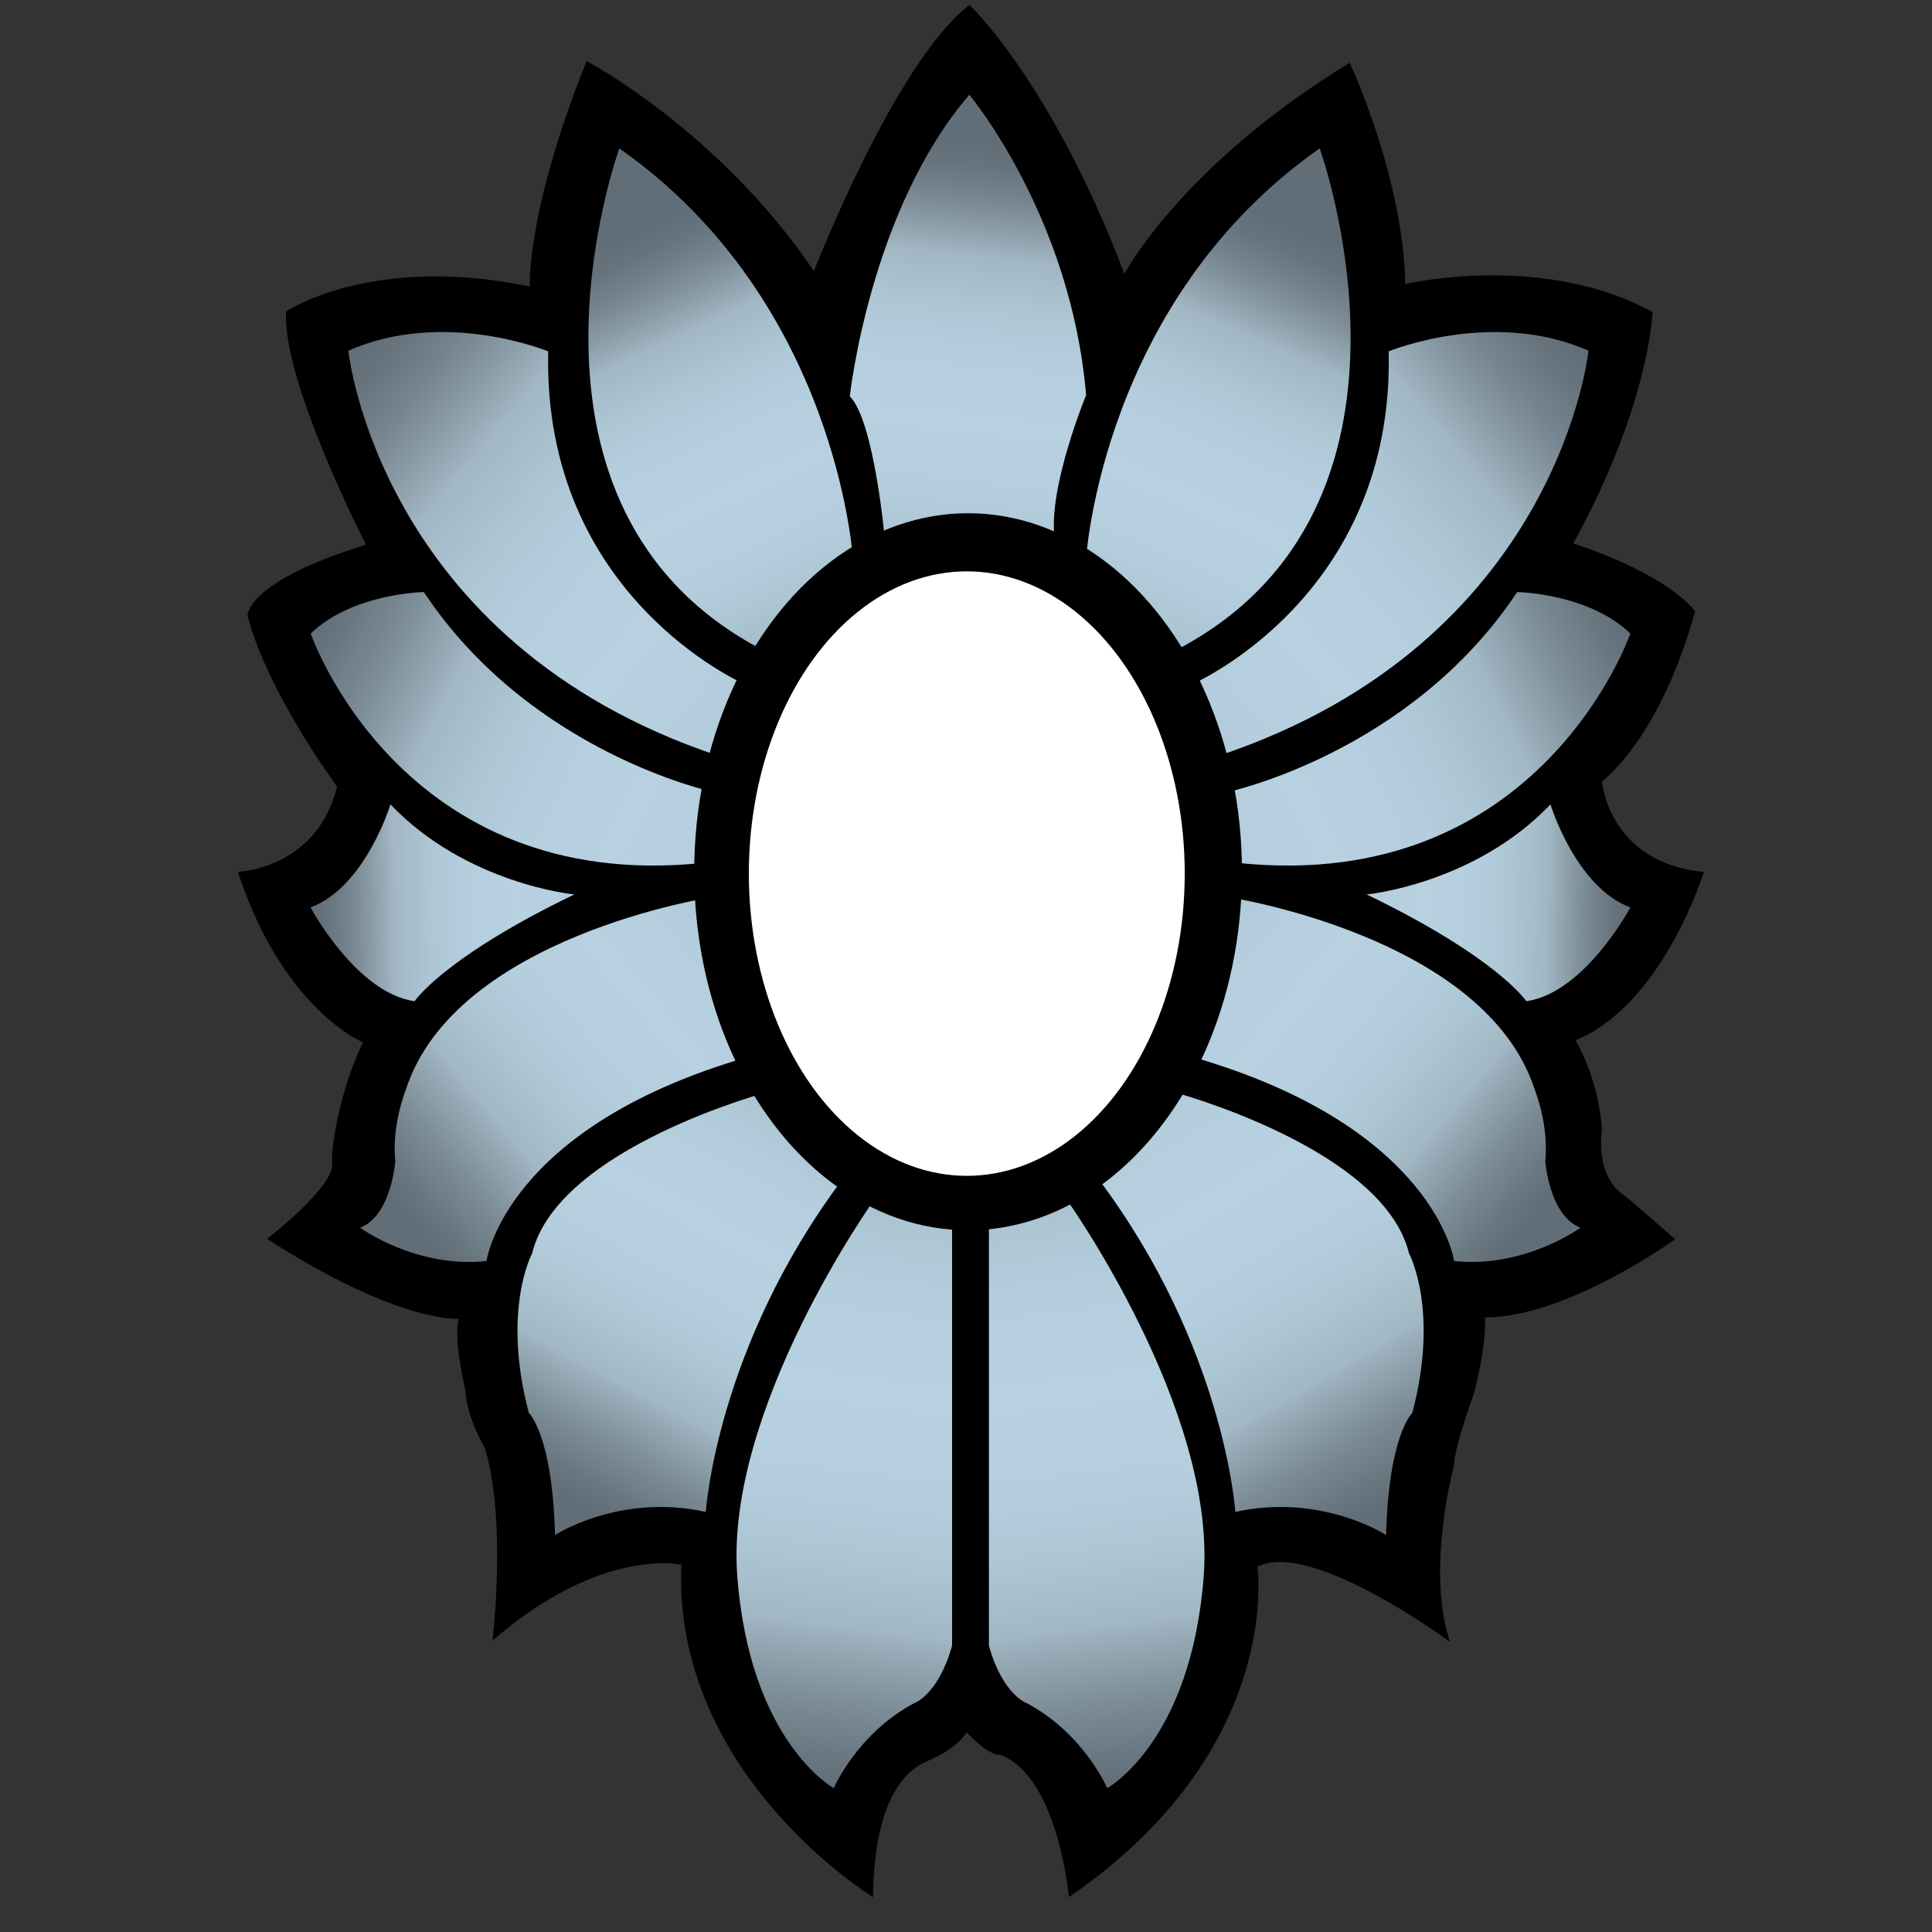 <?xml version="1.0" encoding="UTF-8" standalone="no"?>
<svg
   width="1000"
   height="1000"
   viewBox="0 0 1000 1000"
   version="1.1"
   xml:space="preserve"
   style="clip-rule:evenodd;fill-rule:evenodd;stroke-linejoin:round;stroke-miterlimit:2"
   id="svg258"
   xmlns="http://www.w3.org/2000/svg"
   xmlns:svg="http://www.w3.org/2000/svg">
    <rect x="0" y="0" width="1000" height="1000" fill="#333333" stroke="none"/>
    <g
   transform="translate(-1207.997)"
   id="g19">
        <g
   id="U"
   transform="translate(-0.333)">
            <rect
   x="1208.33"
   y="0"
   width="1000"
   height="1000"
   style="fill:none"
   id="rect1" />
            <g
   transform="translate(1208.33)"
   id="g1">
                <path
   d="m 500.26,896.664 c 0,0 -4.004,7.977 -20.458,14.958 -16.454,6.98 -27.424,28.991 -27.922,70.34 0,0 -103.711,-63.215 -99.224,-172.056 0,0 -41.384,-9.618 -97.727,39.245 0,0 7.479,-62.326 -3.989,-99.722 0,0 -9.473,-15.955 -9.972,-29.418 0,0 -6.482,-26.924 -3.49,-37.395 0,0 -31.243,2.493 -99.223,-41.385 0,0 34.733,-26.925 33.735,-38.891 -0.997,-11.967 6.482,-44.376 15.956,-62.825 0,0 -41.385,-16.631 -64.819,-88.254 0,0 40.886,-1.319 51.356,-44.199 0,0 -35.401,-47.368 -46.37,-88.254 0,0 -1.496,-17.451 61.329,-36.897 0,0 -43.379,-84.265 -41.385,-120.663 0,0 43.878,-29.917 126.148,-12.964 0,0 -1.994,-38.393 29.418,-116.674 0,0 68.31,35.899 117.672,108.696 0,0 41.722,-107.734 80.458,-137.784 0,0 42.65,39.953 80.248,139.25 0,0 29.283,-55.913 116.588,-109.265 0,0 27.765,59.034 28.734,114.511 0,0 70.97,-16.733 128.044,14.484 0,0 -1.52,48.13 -41.078,119.795 0,0 45.292,13.759 63.064,34.972 0,0 -14.333,59.335 -48.158,88.29 0,0 3.44,42.142 52.745,46.728 0,0 -21.213,68.798 -66.505,87.144 0,0 12.04,19.493 13.76,46.439 0,0 -4.366,24.339 12.524,34.551 l 25.334,21.996 c 0,0 -55.938,40.493 -98.453,40.493 0,0 1.394,11.152 -5.575,39.03 0,0 -10.455,28.575 -10.455,37.636 0,0 -14.636,53.665 -2.09,91.301 0,0 -71.09,-52.969 -99.665,-39.03 0,0 13.939,94.684 -97.574,171.115 0,0 -5.351,-62.218 -35.476,-73.679 0,0 -4.557,1.647 -17.505,-11.619 z"
   id="path1" />
            </g>
            <g
   transform="translate(1208.33)"
   id="g2">
                <path
   d="m 511.864,634.253 c 0,0 20.95,-1.209 40.289,-13.296 0,0 77.353,108.376 70.907,194.592 -6.446,86.217 -49.958,109.987 -49.958,109.987 0,0 -12.086,-28.202 -41.496,-43.914 0,0 -12.49,-4.029 -19.742,-29.813 z"
   style="fill:url(#_Linear1)"
   id="path2" />
            </g>
            <g
   transform="matrix(-1,0,0,1,2212.99,0)"
   id="g3">
                <path
   d="m 511.864,634.253 c 0,0 20.95,-1.209 40.289,-13.296 0,0 77.353,108.376 70.907,194.592 -6.446,86.217 -49.958,109.987 -49.958,109.987 0,0 -12.086,-28.202 -41.496,-43.914 0,0 -12.49,-4.029 -19.742,-29.813 z"
   style="fill:url(#_Linear2)"
   id="path3" />
            </g>
            <g
   transform="translate(1208.33)"
   id="g4">
                <path
   d="m 457.923,278.642 c 0,0 -5.423,-60.858 -18.076,-73.511 0,0 10.467,-96.409 61.873,-156.062 0,0 52.612,62.666 60.445,155.459 0,0 -19.884,48.205 -16.269,74.114 0,0 -45.191,-15.666 -87.973,0 z"
   style="fill:url(#_Linear3)"
   id="path4" />
            </g>
            <g
   transform="translate(1208.33)"
   id="g5">
                <path
   d="m 608.538,336.61 c 0,0 -18.028,-27.345 -46.373,-47.548 0,0 8.187,-133.342 120.899,-212.241 0,0 67.414,186.048 -74.526,259.789 z"
   style="fill:url(#_Linear4)"
   id="path5" />
            </g>
            <g
   transform="matrix(-1,0,0,1,2211.95,0)"
   id="g6">
                <path
   d="m 608.538,336.61 c 0,0 -18.028,-27.345 -46.373,-47.548 0,0 8.187,-133.342 120.899,-212.241 0,0 67.414,186.048 -74.526,259.789 z"
   style="fill:url(#_Linear5)"
   id="path6" />
            </g>
            <g
   transform="translate(1208.33)"
   id="g7">
                <path
   d="m 630.614,391.236 c 0,0 3.22,-6.995 -13.769,-36.975 0,0 104.931,-45.138 101.933,-172.386 0,0 53.964,-22.318 103.431,-0.332 0,0 -15.434,151.072 -191.595,209.693"
   style="fill:url(#_Linear6)"
   id="path7" />
            </g>
            <g
   transform="matrix(-1,0,0,1,2210.86,0)"
   id="g8">
                <path
   d="m 630.614,391.236 c 0,0 3.22,-6.995 -13.769,-36.975 0,0 104.931,-45.138 101.933,-172.386 0,0 53.964,-22.318 103.431,-0.332 0,0 -15.434,151.072 -191.595,209.693"
   style="fill:url(#_Linear7)"
   id="path8" />
            </g>
            <g
   transform="translate(1208.33)"
   id="g9">
                <path
   d="m 640.788,446.647 c 0,0 0.313,-28.536 -5.331,-36.689 0,0 94.562,-20.13 149.821,-103.495 0,0 36.68,0.477 58.593,21.437 0,0 -46.507,135.075 -203.083,118.747 z"
   style="fill:url(#_Linear8)"
   id="path9" />
            </g>
            <g
   transform="matrix(-1,0,0,1,2213,0)"
   id="g10">
                <path
   d="m 640.788,446.647 c 0,0 0.313,-28.536 -5.331,-36.689 0,0 94.562,-20.13 149.821,-103.495 0,0 36.68,0.477 58.593,21.437 0,0 -46.507,135.075 -203.083,118.747 z"
   style="fill:url(#_Linear9)"
   id="path10" />
            </g>
            <g
   transform="translate(1208.33)"
   id="g11">
                <path
   d="m 707.365,462.971 c 0,0 55.748,-5.287 95.156,-46.617 0,0 13.016,42.772 41.35,53.345 0,0 -23.568,44.214 -53.845,48.539 0,0 -14.898,-22.588 -82.661,-55.267 z"
   style="fill:url(#_Linear10)"
   id="path11" />
            </g>
            <g
   transform="matrix(-1,0,0,1,2212.95,0)"
   id="g12">
                <path
   d="m 707.365,462.971 c 0,0 55.748,-5.287 95.156,-46.617 0,0 13.016,42.772 41.35,53.345 0,0 -23.568,44.214 -53.845,48.539 0,0 -14.898,-22.588 -82.661,-55.267 z"
   style="fill:url(#_Linear11)"
   id="path12" />
            </g>
            <g
   transform="translate(1208.33)"
   id="g13">
                <path
   d="m 818.041,635.48 c 0,0 -29.019,21.15 -65.417,17.215 0,0 -9.398,-69.351 -135.779,-105.749 0,0 17.522,-14.756 18.612,-82.632 0,0 133.399,20.166 158.975,99.847 0,0 7.378,18.199 5.411,36.889 0,0 1.967,28.036 18.198,34.43 z"
   style="fill:url(#_Linear12)"
   id="path13" />
            </g>
            <g
   transform="matrix(-1,0,0,1,2212.78,0)"
   id="g14">
                <path
   d="m 818.041,635.48 c 0,0 -29.019,21.15 -65.417,17.215 0,0 -9.398,-69.351 -135.779,-105.749 0,0 17.522,-14.756 18.612,-82.632 0,0 133.399,20.166 158.975,99.847 0,0 7.378,18.199 5.411,36.889 0,0 1.967,28.036 18.198,34.43 z"
   style="fill:url(#_Linear13)"
   id="path14" />
            </g>
            <g
   transform="translate(1208.33)"
   id="g15">
                <path
   d="m 717.443,794.53 c 0,0 -33.279,-21.804 -78.038,-11.971 0,0 -5.427,-85.121 -70.837,-172.29 0,0 32.491,-23.469 38.049,-45.272 0,0 109.445,29.071 122.698,83.794 0,0 15.818,29.071 1.71,82.511 0,0 -12.2,11.086 -13.582,63.228 z"
   style="fill:url(#_Linear14)"
   id="path15" />
            </g>
            <g
   transform="matrix(-1,0,0,1,2213.06,0)"
   id="g16">
                <path
   d="m 717.443,794.53 c 0,0 -33.279,-21.804 -78.038,-11.971 0,0 -5.427,-85.121 -70.837,-172.29 0,0 32.491,-23.469 38.049,-45.272 0,0 109.445,29.071 122.698,83.794 0,0 15.818,29.071 1.71,82.511 0,0 -12.2,11.086 -13.582,63.228 z"
   style="fill:url(#_Linear15)"
   id="path16" />
            </g>
            <g
   transform="matrix(0.999,0,0,0.739,1082.57,-73.393)"
   id="g17">
                <ellipse
   cx="627.469"
   cy="709.899"
   rx="141.897"
   ry="251.11"
   id="ellipse16" />
            </g>
            <g
   transform="matrix(0.795,0,0,0.623,1209.9,9.905)"
   id="g18">
                <ellipse
   cx="627.469"
   cy="709.899"
   rx="141.897"
   ry="251.11"
   style="fill:#ffffff"
   id="ellipse17" />
            </g>
        </g>
    </g>
    <defs
   id="defs258">
        <linearGradient
   id="_Linear1"
   x1="0"
   y1="0"
   x2="1"
   y2="0"
   gradientUnits="userSpaceOnUse"
   gradientTransform="matrix(-51.209,-408.08,408.08,-51.209,573.782,925.536)"><stop
     offset="0"
     style="stop-color:rgb(98,110,119);stop-opacity:1"
     id="stop19" /><stop
     offset="0.04"
     style="stop-color:rgb(105,119,128);stop-opacity:1"
     id="stop20" /><stop
     offset="0.11"
     style="stop-color:rgb(125,142,152);stop-opacity:1"
     id="stop21" /><stop
     offset="0.2"
     style="stop-color:rgb(158,180,192);stop-opacity:1"
     id="stop22" /><stop
     offset="0.2"
     style="stop-color:rgb(161,183,195);stop-opacity:1"
     id="stop23" /><stop
     offset="0.29"
     style="stop-color:rgb(173,198,212);stop-opacity:1"
     id="stop24" /><stop
     offset="0.38"
     style="stop-color:rgb(181,206,222);stop-opacity:1"
     id="stop25" /><stop
     offset="0.5"
     style="stop-color:rgb(183,209,225);stop-opacity:1"
     id="stop26" /><stop
     offset="0.62"
     style="stop-color:rgb(181,206,222);stop-opacity:1"
     id="stop27" /><stop
     offset="0.71"
     style="stop-color:rgb(173,198,212);stop-opacity:1"
     id="stop28" /><stop
     offset="0.8"
     style="stop-color:rgb(161,183,195);stop-opacity:1"
     id="stop29" /><stop
     offset="0.8"
     style="stop-color:rgb(160,182,194);stop-opacity:1"
     id="stop30" /><stop
     offset="0.85"
     style="stop-color:rgb(139,157,168);stop-opacity:1"
     id="stop31" /><stop
     offset="0.91"
     style="stop-color:rgb(116,131,141);stop-opacity:1"
     id="stop32" /><stop
     offset="0.96"
     style="stop-color:rgb(103,116,125);stop-opacity:1"
     id="stop33" /><stop
     offset="1"
     style="stop-color:rgb(98,110,119);stop-opacity:1"
     id="stop34" /></linearGradient>
        <linearGradient
   id="_Linear2"
   x1="0"
   y1="0"
   x2="1"
   y2="0"
   gradientUnits="userSpaceOnUse"
   gradientTransform="matrix(-51.209,-408.08,408.08,-51.209,573.782,925.536)"><stop
     offset="0"
     style="stop-color:rgb(98,110,119);stop-opacity:1"
     id="stop35" /><stop
     offset="0.04"
     style="stop-color:rgb(105,119,128);stop-opacity:1"
     id="stop36" /><stop
     offset="0.11"
     style="stop-color:rgb(125,142,152);stop-opacity:1"
     id="stop37" /><stop
     offset="0.2"
     style="stop-color:rgb(158,180,192);stop-opacity:1"
     id="stop38" /><stop
     offset="0.2"
     style="stop-color:rgb(161,183,195);stop-opacity:1"
     id="stop39" /><stop
     offset="0.29"
     style="stop-color:rgb(173,198,212);stop-opacity:1"
     id="stop40" /><stop
     offset="0.38"
     style="stop-color:rgb(181,206,222);stop-opacity:1"
     id="stop41" /><stop
     offset="0.5"
     style="stop-color:rgb(183,209,225);stop-opacity:1"
     id="stop42" /><stop
     offset="0.62"
     style="stop-color:rgb(181,206,222);stop-opacity:1"
     id="stop43" /><stop
     offset="0.71"
     style="stop-color:rgb(173,198,212);stop-opacity:1"
     id="stop44" /><stop
     offset="0.8"
     style="stop-color:rgb(161,183,195);stop-opacity:1"
     id="stop45" /><stop
     offset="0.8"
     style="stop-color:rgb(160,182,194);stop-opacity:1"
     id="stop46" /><stop
     offset="0.85"
     style="stop-color:rgb(139,157,168);stop-opacity:1"
     id="stop47" /><stop
     offset="0.91"
     style="stop-color:rgb(116,131,141);stop-opacity:1"
     id="stop48" /><stop
     offset="0.96"
     style="stop-color:rgb(103,116,125);stop-opacity:1"
     id="stop49" /><stop
     offset="1"
     style="stop-color:rgb(98,110,119);stop-opacity:1"
     id="stop50" /></linearGradient>
        <linearGradient
   id="_Linear3"
   x1="0"
   y1="0"
   x2="1"
   y2="0"
   gradientUnits="userSpaceOnUse"
   gradientTransform="matrix(30.598,-287.284,287.284,30.598,500,364.106)"><stop
     offset="0"
     style="stop-color:rgb(98,110,119);stop-opacity:1"
     id="stop51" /><stop
     offset="0.04"
     style="stop-color:rgb(105,119,128);stop-opacity:1"
     id="stop52" /><stop
     offset="0.11"
     style="stop-color:rgb(125,142,152);stop-opacity:1"
     id="stop53" /><stop
     offset="0.2"
     style="stop-color:rgb(158,180,192);stop-opacity:1"
     id="stop54" /><stop
     offset="0.2"
     style="stop-color:rgb(161,183,195);stop-opacity:1"
     id="stop55" /><stop
     offset="0.29"
     style="stop-color:rgb(173,198,212);stop-opacity:1"
     id="stop56" /><stop
     offset="0.38"
     style="stop-color:rgb(181,206,222);stop-opacity:1"
     id="stop57" /><stop
     offset="0.5"
     style="stop-color:rgb(183,209,225);stop-opacity:1"
     id="stop58" /><stop
     offset="0.62"
     style="stop-color:rgb(181,206,222);stop-opacity:1"
     id="stop59" /><stop
     offset="0.71"
     style="stop-color:rgb(173,198,212);stop-opacity:1"
     id="stop60" /><stop
     offset="0.8"
     style="stop-color:rgb(161,183,195);stop-opacity:1"
     id="stop61" /><stop
     offset="0.8"
     style="stop-color:rgb(160,182,194);stop-opacity:1"
     id="stop62" /><stop
     offset="0.85"
     style="stop-color:rgb(139,157,168);stop-opacity:1"
     id="stop63" /><stop
     offset="0.91"
     style="stop-color:rgb(116,131,141);stop-opacity:1"
     id="stop64" /><stop
     offset="0.96"
     style="stop-color:rgb(103,116,125);stop-opacity:1"
     id="stop65" /><stop
     offset="1"
     style="stop-color:rgb(98,110,119);stop-opacity:1"
     id="stop66" /></linearGradient>
        <linearGradient
   id="_Linear4"
   x1="0"
   y1="0"
   x2="1"
   y2="0"
   gradientUnits="userSpaceOnUse"
   gradientTransform="matrix(119.676,-273.886,273.886,119.676,546.922,391.236)"><stop
     offset="0"
     style="stop-color:rgb(98,110,119);stop-opacity:1"
     id="stop67" /><stop
     offset="0.04"
     style="stop-color:rgb(105,119,128);stop-opacity:1"
     id="stop68" /><stop
     offset="0.11"
     style="stop-color:rgb(125,142,152);stop-opacity:1"
     id="stop69" /><stop
     offset="0.2"
     style="stop-color:rgb(158,180,192);stop-opacity:1"
     id="stop70" /><stop
     offset="0.2"
     style="stop-color:rgb(161,183,195);stop-opacity:1"
     id="stop71" /><stop
     offset="0.29"
     style="stop-color:rgb(173,198,212);stop-opacity:1"
     id="stop72" /><stop
     offset="0.38"
     style="stop-color:rgb(181,206,222);stop-opacity:1"
     id="stop73" /><stop
     offset="0.5"
     style="stop-color:rgb(183,209,225);stop-opacity:1"
     id="stop74" /><stop
     offset="0.62"
     style="stop-color:rgb(181,206,222);stop-opacity:1"
     id="stop75" /><stop
     offset="0.71"
     style="stop-color:rgb(173,198,212);stop-opacity:1"
     id="stop76" /><stop
     offset="0.8"
     style="stop-color:rgb(161,183,195);stop-opacity:1"
     id="stop77" /><stop
     offset="0.8"
     style="stop-color:rgb(160,182,194);stop-opacity:1"
     id="stop78" /><stop
     offset="0.85"
     style="stop-color:rgb(139,157,168);stop-opacity:1"
     id="stop79" /><stop
     offset="0.91"
     style="stop-color:rgb(116,131,141);stop-opacity:1"
     id="stop80" /><stop
     offset="0.96"
     style="stop-color:rgb(103,116,125);stop-opacity:1"
     id="stop81" /><stop
     offset="1"
     style="stop-color:rgb(98,110,119);stop-opacity:1"
     id="stop82" /></linearGradient>
        <linearGradient
   id="_Linear5"
   x1="0"
   y1="0"
   x2="1"
   y2="0"
   gradientUnits="userSpaceOnUse"
   gradientTransform="matrix(122,-258,258,122,544.598,375.35)"><stop
     offset="0"
     style="stop-color:rgb(98,110,119);stop-opacity:1"
     id="stop83" /><stop
     offset="0.04"
     style="stop-color:rgb(105,119,128);stop-opacity:1"
     id="stop84" /><stop
     offset="0.11"
     style="stop-color:rgb(125,142,152);stop-opacity:1"
     id="stop85" /><stop
     offset="0.2"
     style="stop-color:rgb(158,180,192);stop-opacity:1"
     id="stop86" /><stop
     offset="0.2"
     style="stop-color:rgb(161,183,195);stop-opacity:1"
     id="stop87" /><stop
     offset="0.29"
     style="stop-color:rgb(173,198,212);stop-opacity:1"
     id="stop88" /><stop
     offset="0.38"
     style="stop-color:rgb(181,206,222);stop-opacity:1"
     id="stop89" /><stop
     offset="0.5"
     style="stop-color:rgb(183,209,225);stop-opacity:1"
     id="stop90" /><stop
     offset="0.62"
     style="stop-color:rgb(181,206,222);stop-opacity:1"
     id="stop91" /><stop
     offset="0.71"
     style="stop-color:rgb(173,198,212);stop-opacity:1"
     id="stop92" /><stop
     offset="0.8"
     style="stop-color:rgb(161,183,195);stop-opacity:1"
     id="stop93" /><stop
     offset="0.8"
     style="stop-color:rgb(160,182,194);stop-opacity:1"
     id="stop94" /><stop
     offset="0.85"
     style="stop-color:rgb(139,157,168);stop-opacity:1"
     id="stop95" /><stop
     offset="0.91"
     style="stop-color:rgb(116,131,141);stop-opacity:1"
     id="stop96" /><stop
     offset="0.96"
     style="stop-color:rgb(103,116,125);stop-opacity:1"
     id="stop97" /><stop
     offset="1"
     style="stop-color:rgb(98,110,119);stop-opacity:1"
     id="stop98" /></linearGradient>
        <linearGradient
   id="_Linear6"
   x1="0"
   y1="0"
   x2="1"
   y2="0"
   gradientUnits="userSpaceOnUse"
   gradientTransform="matrix(321.203,-272,272,321.203,501.006,454.491)"><stop
     offset="0"
     style="stop-color:rgb(98,110,119);stop-opacity:1"
     id="stop99" /><stop
     offset="0.04"
     style="stop-color:rgb(105,119,128);stop-opacity:1"
     id="stop100" /><stop
     offset="0.11"
     style="stop-color:rgb(125,142,152);stop-opacity:1"
     id="stop101" /><stop
     offset="0.2"
     style="stop-color:rgb(158,180,192);stop-opacity:1"
     id="stop102" /><stop
     offset="0.2"
     style="stop-color:rgb(161,183,195);stop-opacity:1"
     id="stop103" /><stop
     offset="0.29"
     style="stop-color:rgb(173,198,212);stop-opacity:1"
     id="stop104" /><stop
     offset="0.38"
     style="stop-color:rgb(181,206,222);stop-opacity:1"
     id="stop105" /><stop
     offset="0.5"
     style="stop-color:rgb(183,209,225);stop-opacity:1"
     id="stop106" /><stop
     offset="0.62"
     style="stop-color:rgb(181,206,222);stop-opacity:1"
     id="stop107" /><stop
     offset="0.71"
     style="stop-color:rgb(173,198,212);stop-opacity:1"
     id="stop108" /><stop
     offset="0.8"
     style="stop-color:rgb(161,183,195);stop-opacity:1"
     id="stop109" /><stop
     offset="0.8"
     style="stop-color:rgb(160,182,194);stop-opacity:1"
     id="stop110" /><stop
     offset="0.85"
     style="stop-color:rgb(139,157,168);stop-opacity:1"
     id="stop111" /><stop
     offset="0.91"
     style="stop-color:rgb(116,131,141);stop-opacity:1"
     id="stop112" /><stop
     offset="0.96"
     style="stop-color:rgb(103,116,125);stop-opacity:1"
     id="stop113" /><stop
     offset="1"
     style="stop-color:rgb(98,110,119);stop-opacity:1"
     id="stop114" /></linearGradient>
        <linearGradient
   id="_Linear7"
   x1="0"
   y1="0"
   x2="1"
   y2="0"
   gradientUnits="userSpaceOnUse"
   gradientTransform="matrix(321.203,-272,272,321.203,501.006,454.491)"><stop
     offset="0"
     style="stop-color:rgb(98,110,119);stop-opacity:1"
     id="stop115" /><stop
     offset="0.04"
     style="stop-color:rgb(105,119,128);stop-opacity:1"
     id="stop116" /><stop
     offset="0.11"
     style="stop-color:rgb(125,142,152);stop-opacity:1"
     id="stop117" /><stop
     offset="0.2"
     style="stop-color:rgb(158,180,192);stop-opacity:1"
     id="stop118" /><stop
     offset="0.2"
     style="stop-color:rgb(161,183,195);stop-opacity:1"
     id="stop119" /><stop
     offset="0.29"
     style="stop-color:rgb(173,198,212);stop-opacity:1"
     id="stop120" /><stop
     offset="0.38"
     style="stop-color:rgb(181,206,222);stop-opacity:1"
     id="stop121" /><stop
     offset="0.5"
     style="stop-color:rgb(183,209,225);stop-opacity:1"
     id="stop122" /><stop
     offset="0.62"
     style="stop-color:rgb(181,206,222);stop-opacity:1"
     id="stop123" /><stop
     offset="0.71"
     style="stop-color:rgb(173,198,212);stop-opacity:1"
     id="stop124" /><stop
     offset="0.8"
     style="stop-color:rgb(161,183,195);stop-opacity:1"
     id="stop125" /><stop
     offset="0.8"
     style="stop-color:rgb(160,182,194);stop-opacity:1"
     id="stop126" /><stop
     offset="0.85"
     style="stop-color:rgb(139,157,168);stop-opacity:1"
     id="stop127" /><stop
     offset="0.91"
     style="stop-color:rgb(116,131,141);stop-opacity:1"
     id="stop128" /><stop
     offset="0.96"
     style="stop-color:rgb(103,116,125);stop-opacity:1"
     id="stop129" /><stop
     offset="1"
     style="stop-color:rgb(98,110,119);stop-opacity:1"
     id="stop130" /></linearGradient>
        <linearGradient
   id="_Linear8"
   x1="0"
   y1="0"
   x2="1"
   y2="0"
   gradientUnits="userSpaceOnUse"
   gradientTransform="matrix(-343.871,164.033,-164.033,-343.871,843.871,326.947)"><stop
     offset="0"
     style="stop-color:rgb(98,110,119);stop-opacity:1"
     id="stop131" /><stop
     offset="0.04"
     style="stop-color:rgb(105,119,128);stop-opacity:1"
     id="stop132" /><stop
     offset="0.11"
     style="stop-color:rgb(125,142,152);stop-opacity:1"
     id="stop133" /><stop
     offset="0.2"
     style="stop-color:rgb(158,180,192);stop-opacity:1"
     id="stop134" /><stop
     offset="0.2"
     style="stop-color:rgb(161,183,195);stop-opacity:1"
     id="stop135" /><stop
     offset="0.29"
     style="stop-color:rgb(173,198,212);stop-opacity:1"
     id="stop136" /><stop
     offset="0.38"
     style="stop-color:rgb(181,206,222);stop-opacity:1"
     id="stop137" /><stop
     offset="0.5"
     style="stop-color:rgb(183,209,225);stop-opacity:1"
     id="stop138" /><stop
     offset="0.62"
     style="stop-color:rgb(181,206,222);stop-opacity:1"
     id="stop139" /><stop
     offset="0.71"
     style="stop-color:rgb(173,198,212);stop-opacity:1"
     id="stop140" /><stop
     offset="0.8"
     style="stop-color:rgb(161,183,195);stop-opacity:1"
     id="stop141" /><stop
     offset="0.8"
     style="stop-color:rgb(160,182,194);stop-opacity:1"
     id="stop142" /><stop
     offset="0.85"
     style="stop-color:rgb(139,157,168);stop-opacity:1"
     id="stop143" /><stop
     offset="0.91"
     style="stop-color:rgb(116,131,141);stop-opacity:1"
     id="stop144" /><stop
     offset="0.96"
     style="stop-color:rgb(103,116,125);stop-opacity:1"
     id="stop145" /><stop
     offset="1"
     style="stop-color:rgb(98,110,119);stop-opacity:1"
     id="stop146" /></linearGradient>
        <linearGradient
   id="_Linear9"
   x1="0"
   y1="0"
   x2="1"
   y2="0"
   gradientUnits="userSpaceOnUse"
   gradientTransform="matrix(-343.871,164.033,-164.033,-343.871,843.871,326.947)"><stop
     offset="0"
     style="stop-color:rgb(98,110,119);stop-opacity:1"
     id="stop147" /><stop
     offset="0.04"
     style="stop-color:rgb(105,119,128);stop-opacity:1"
     id="stop148" /><stop
     offset="0.11"
     style="stop-color:rgb(125,142,152);stop-opacity:1"
     id="stop149" /><stop
     offset="0.2"
     style="stop-color:rgb(158,180,192);stop-opacity:1"
     id="stop150" /><stop
     offset="0.2"
     style="stop-color:rgb(161,183,195);stop-opacity:1"
     id="stop151" /><stop
     offset="0.29"
     style="stop-color:rgb(173,198,212);stop-opacity:1"
     id="stop152" /><stop
     offset="0.38"
     style="stop-color:rgb(181,206,222);stop-opacity:1"
     id="stop153" /><stop
     offset="0.5"
     style="stop-color:rgb(183,209,225);stop-opacity:1"
     id="stop154" /><stop
     offset="0.62"
     style="stop-color:rgb(181,206,222);stop-opacity:1"
     id="stop155" /><stop
     offset="0.71"
     style="stop-color:rgb(173,198,212);stop-opacity:1"
     id="stop156" /><stop
     offset="0.8"
     style="stop-color:rgb(161,183,195);stop-opacity:1"
     id="stop157" /><stop
     offset="0.8"
     style="stop-color:rgb(160,182,194);stop-opacity:1"
     id="stop158" /><stop
     offset="0.85"
     style="stop-color:rgb(139,157,168);stop-opacity:1"
     id="stop159" /><stop
     offset="0.91"
     style="stop-color:rgb(116,131,141);stop-opacity:1"
     id="stop160" /><stop
     offset="0.96"
     style="stop-color:rgb(103,116,125);stop-opacity:1"
     id="stop161" /><stop
     offset="1"
     style="stop-color:rgb(98,110,119);stop-opacity:1"
     id="stop162" /></linearGradient>
        <linearGradient
   id="_Linear10"
   x1="0"
   y1="0"
   x2="1"
   y2="0"
   gradientUnits="userSpaceOnUse"
   gradientTransform="matrix(213.4,4.325,-3.228,159.275,630.472,462.971)"><stop
     offset="0"
     style="stop-color:rgb(98,110,119);stop-opacity:1"
     id="stop163" /><stop
     offset="0.04"
     style="stop-color:rgb(105,119,128);stop-opacity:1"
     id="stop164" /><stop
     offset="0.11"
     style="stop-color:rgb(125,142,152);stop-opacity:1"
     id="stop165" /><stop
     offset="0.2"
     style="stop-color:rgb(158,180,192);stop-opacity:1"
     id="stop166" /><stop
     offset="0.2"
     style="stop-color:rgb(161,183,195);stop-opacity:1"
     id="stop167" /><stop
     offset="0.29"
     style="stop-color:rgb(173,198,212);stop-opacity:1"
     id="stop168" /><stop
     offset="0.38"
     style="stop-color:rgb(181,206,222);stop-opacity:1"
     id="stop169" /><stop
     offset="0.5"
     style="stop-color:rgb(183,209,225);stop-opacity:1"
     id="stop170" /><stop
     offset="0.62"
     style="stop-color:rgb(181,206,222);stop-opacity:1"
     id="stop171" /><stop
     offset="0.71"
     style="stop-color:rgb(173,198,212);stop-opacity:1"
     id="stop172" /><stop
     offset="0.8"
     style="stop-color:rgb(161,183,195);stop-opacity:1"
     id="stop173" /><stop
     offset="0.8"
     style="stop-color:rgb(160,182,194);stop-opacity:1"
     id="stop174" /><stop
     offset="0.85"
     style="stop-color:rgb(139,157,168);stop-opacity:1"
     id="stop175" /><stop
     offset="0.91"
     style="stop-color:rgb(116,131,141);stop-opacity:1"
     id="stop176" /><stop
     offset="0.96"
     style="stop-color:rgb(103,116,125);stop-opacity:1"
     id="stop177" /><stop
     offset="1"
     style="stop-color:rgb(98,110,119);stop-opacity:1"
     id="stop178" /></linearGradient>
        <linearGradient
   id="_Linear11"
   x1="0"
   y1="0"
   x2="1"
   y2="0"
   gradientUnits="userSpaceOnUse"
   gradientTransform="matrix(213.4,4.325,-3.228,159.275,630.472,462.971)"><stop
     offset="0"
     style="stop-color:rgb(98,110,119);stop-opacity:1"
     id="stop179" /><stop
     offset="0.04"
     style="stop-color:rgb(105,119,128);stop-opacity:1"
     id="stop180" /><stop
     offset="0.11"
     style="stop-color:rgb(125,142,152);stop-opacity:1"
     id="stop181" /><stop
     offset="0.2"
     style="stop-color:rgb(158,180,192);stop-opacity:1"
     id="stop182" /><stop
     offset="0.2"
     style="stop-color:rgb(161,183,195);stop-opacity:1"
     id="stop183" /><stop
     offset="0.29"
     style="stop-color:rgb(173,198,212);stop-opacity:1"
     id="stop184" /><stop
     offset="0.38"
     style="stop-color:rgb(181,206,222);stop-opacity:1"
     id="stop185" /><stop
     offset="0.5"
     style="stop-color:rgb(183,209,225);stop-opacity:1"
     id="stop186" /><stop
     offset="0.62"
     style="stop-color:rgb(181,206,222);stop-opacity:1"
     id="stop187" /><stop
     offset="0.71"
     style="stop-color:rgb(173,198,212);stop-opacity:1"
     id="stop188" /><stop
     offset="0.8"
     style="stop-color:rgb(161,183,195);stop-opacity:1"
     id="stop189" /><stop
     offset="0.8"
     style="stop-color:rgb(160,182,194);stop-opacity:1"
     id="stop190" /><stop
     offset="0.85"
     style="stop-color:rgb(139,157,168);stop-opacity:1"
     id="stop191" /><stop
     offset="0.91"
     style="stop-color:rgb(116,131,141);stop-opacity:1"
     id="stop192" /><stop
     offset="0.96"
     style="stop-color:rgb(103,116,125);stop-opacity:1"
     id="stop193" /><stop
     offset="1"
     style="stop-color:rgb(98,110,119);stop-opacity:1"
     id="stop194" /></linearGradient>
        <linearGradient
   id="_Linear12"
   x1="0"
   y1="0"
   x2="1"
   y2="0"
   gradientUnits="userSpaceOnUse"
   gradientTransform="matrix(-252.865,-210.784,210.784,-252.865,790.094,632.954)"><stop
     offset="0"
     style="stop-color:rgb(98,110,119);stop-opacity:1"
     id="stop195" /><stop
     offset="0.04"
     style="stop-color:rgb(105,119,128);stop-opacity:1"
     id="stop196" /><stop
     offset="0.11"
     style="stop-color:rgb(125,142,152);stop-opacity:1"
     id="stop197" /><stop
     offset="0.2"
     style="stop-color:rgb(158,180,192);stop-opacity:1"
     id="stop198" /><stop
     offset="0.2"
     style="stop-color:rgb(161,183,195);stop-opacity:1"
     id="stop199" /><stop
     offset="0.29"
     style="stop-color:rgb(173,198,212);stop-opacity:1"
     id="stop200" /><stop
     offset="0.38"
     style="stop-color:rgb(181,206,222);stop-opacity:1"
     id="stop201" /><stop
     offset="0.5"
     style="stop-color:rgb(183,209,225);stop-opacity:1"
     id="stop202" /><stop
     offset="0.62"
     style="stop-color:rgb(181,206,222);stop-opacity:1"
     id="stop203" /><stop
     offset="0.71"
     style="stop-color:rgb(173,198,212);stop-opacity:1"
     id="stop204" /><stop
     offset="0.8"
     style="stop-color:rgb(161,183,195);stop-opacity:1"
     id="stop205" /><stop
     offset="0.8"
     style="stop-color:rgb(160,182,194);stop-opacity:1"
     id="stop206" /><stop
     offset="0.85"
     style="stop-color:rgb(139,157,168);stop-opacity:1"
     id="stop207" /><stop
     offset="0.91"
     style="stop-color:rgb(116,131,141);stop-opacity:1"
     id="stop208" /><stop
     offset="0.96"
     style="stop-color:rgb(103,116,125);stop-opacity:1"
     id="stop209" /><stop
     offset="1"
     style="stop-color:rgb(98,110,119);stop-opacity:1"
     id="stop210" /></linearGradient>
        <linearGradient
   id="_Linear13"
   x1="0"
   y1="0"
   x2="1"
   y2="0"
   gradientUnits="userSpaceOnUse"
   gradientTransform="matrix(-252.865,-210.784,210.784,-252.865,790.094,632.954)"><stop
     offset="0"
     style="stop-color:rgb(98,110,119);stop-opacity:1"
     id="stop211" /><stop
     offset="0.04"
     style="stop-color:rgb(105,119,128);stop-opacity:1"
     id="stop212" /><stop
     offset="0.11"
     style="stop-color:rgb(125,142,152);stop-opacity:1"
     id="stop213" /><stop
     offset="0.2"
     style="stop-color:rgb(158,180,192);stop-opacity:1"
     id="stop214" /><stop
     offset="0.2"
     style="stop-color:rgb(161,183,195);stop-opacity:1"
     id="stop215" /><stop
     offset="0.29"
     style="stop-color:rgb(173,198,212);stop-opacity:1"
     id="stop216" /><stop
     offset="0.38"
     style="stop-color:rgb(181,206,222);stop-opacity:1"
     id="stop217" /><stop
     offset="0.5"
     style="stop-color:rgb(183,209,225);stop-opacity:1"
     id="stop218" /><stop
     offset="0.62"
     style="stop-color:rgb(181,206,222);stop-opacity:1"
     id="stop219" /><stop
     offset="0.71"
     style="stop-color:rgb(173,198,212);stop-opacity:1"
     id="stop220" /><stop
     offset="0.8"
     style="stop-color:rgb(161,183,195);stop-opacity:1"
     id="stop221" /><stop
     offset="0.8"
     style="stop-color:rgb(160,182,194);stop-opacity:1"
     id="stop222" /><stop
     offset="0.85"
     style="stop-color:rgb(139,157,168);stop-opacity:1"
     id="stop223" /><stop
     offset="0.91"
     style="stop-color:rgb(116,131,141);stop-opacity:1"
     id="stop224" /><stop
     offset="0.96"
     style="stop-color:rgb(103,116,125);stop-opacity:1"
     id="stop225" /><stop
     offset="1"
     style="stop-color:rgb(98,110,119);stop-opacity:1"
     id="stop226" /></linearGradient>
        <linearGradient
   id="_Linear14"
   x1="0"
   y1="0"
   x2="1"
   y2="0"
   gradientUnits="userSpaceOnUse"
   gradientTransform="matrix(-182,-308,308,-182,708.785,783.102)"><stop
     offset="0"
     style="stop-color:rgb(98,110,119);stop-opacity:1"
     id="stop227" /><stop
     offset="0.04"
     style="stop-color:rgb(105,119,128);stop-opacity:1"
     id="stop228" /><stop
     offset="0.11"
     style="stop-color:rgb(125,142,152);stop-opacity:1"
     id="stop229" /><stop
     offset="0.2"
     style="stop-color:rgb(158,180,192);stop-opacity:1"
     id="stop230" /><stop
     offset="0.2"
     style="stop-color:rgb(161,183,195);stop-opacity:1"
     id="stop231" /><stop
     offset="0.29"
     style="stop-color:rgb(173,198,212);stop-opacity:1"
     id="stop232" /><stop
     offset="0.38"
     style="stop-color:rgb(181,206,222);stop-opacity:1"
     id="stop233" /><stop
     offset="0.5"
     style="stop-color:rgb(183,209,225);stop-opacity:1"
     id="stop234" /><stop
     offset="0.62"
     style="stop-color:rgb(181,206,222);stop-opacity:1"
     id="stop235" /><stop
     offset="0.71"
     style="stop-color:rgb(173,198,212);stop-opacity:1"
     id="stop236" /><stop
     offset="0.8"
     style="stop-color:rgb(161,183,195);stop-opacity:1"
     id="stop237" /><stop
     offset="0.8"
     style="stop-color:rgb(160,182,194);stop-opacity:1"
     id="stop238" /><stop
     offset="0.85"
     style="stop-color:rgb(139,157,168);stop-opacity:1"
     id="stop239" /><stop
     offset="0.91"
     style="stop-color:rgb(116,131,141);stop-opacity:1"
     id="stop240" /><stop
     offset="0.96"
     style="stop-color:rgb(103,116,125);stop-opacity:1"
     id="stop241" /><stop
     offset="1"
     style="stop-color:rgb(98,110,119);stop-opacity:1"
     id="stop242" /></linearGradient>
        <linearGradient
   id="_Linear15"
   x1="0"
   y1="0"
   x2="1"
   y2="0"
   gradientUnits="userSpaceOnUse"
   gradientTransform="matrix(-150.515,-279.168,279.168,-150.515,702.366,779.168)"><stop
     offset="0"
     style="stop-color:rgb(98,110,119);stop-opacity:1"
     id="stop243" /><stop
     offset="0.04"
     style="stop-color:rgb(105,119,128);stop-opacity:1"
     id="stop244" /><stop
     offset="0.11"
     style="stop-color:rgb(125,142,152);stop-opacity:1"
     id="stop245" /><stop
     offset="0.2"
     style="stop-color:rgb(158,180,192);stop-opacity:1"
     id="stop246" /><stop
     offset="0.2"
     style="stop-color:rgb(161,183,195);stop-opacity:1"
     id="stop247" /><stop
     offset="0.29"
     style="stop-color:rgb(173,198,212);stop-opacity:1"
     id="stop248" /><stop
     offset="0.38"
     style="stop-color:rgb(181,206,222);stop-opacity:1"
     id="stop249" /><stop
     offset="0.5"
     style="stop-color:rgb(183,209,225);stop-opacity:1"
     id="stop250" /><stop
     offset="0.62"
     style="stop-color:rgb(181,206,222);stop-opacity:1"
     id="stop251" /><stop
     offset="0.71"
     style="stop-color:rgb(173,198,212);stop-opacity:1"
     id="stop252" /><stop
     offset="0.8"
     style="stop-color:rgb(161,183,195);stop-opacity:1"
     id="stop253" /><stop
     offset="0.8"
     style="stop-color:rgb(160,182,194);stop-opacity:1"
     id="stop254" /><stop
     offset="0.85"
     style="stop-color:rgb(139,157,168);stop-opacity:1"
     id="stop255" /><stop
     offset="0.91"
     style="stop-color:rgb(116,131,141);stop-opacity:1"
     id="stop256" /><stop
     offset="0.96"
     style="stop-color:rgb(103,116,125);stop-opacity:1"
     id="stop257" /><stop
     offset="1"
     style="stop-color:rgb(98,110,119);stop-opacity:1"
     id="stop258" /></linearGradient>
    </defs>
</svg>
